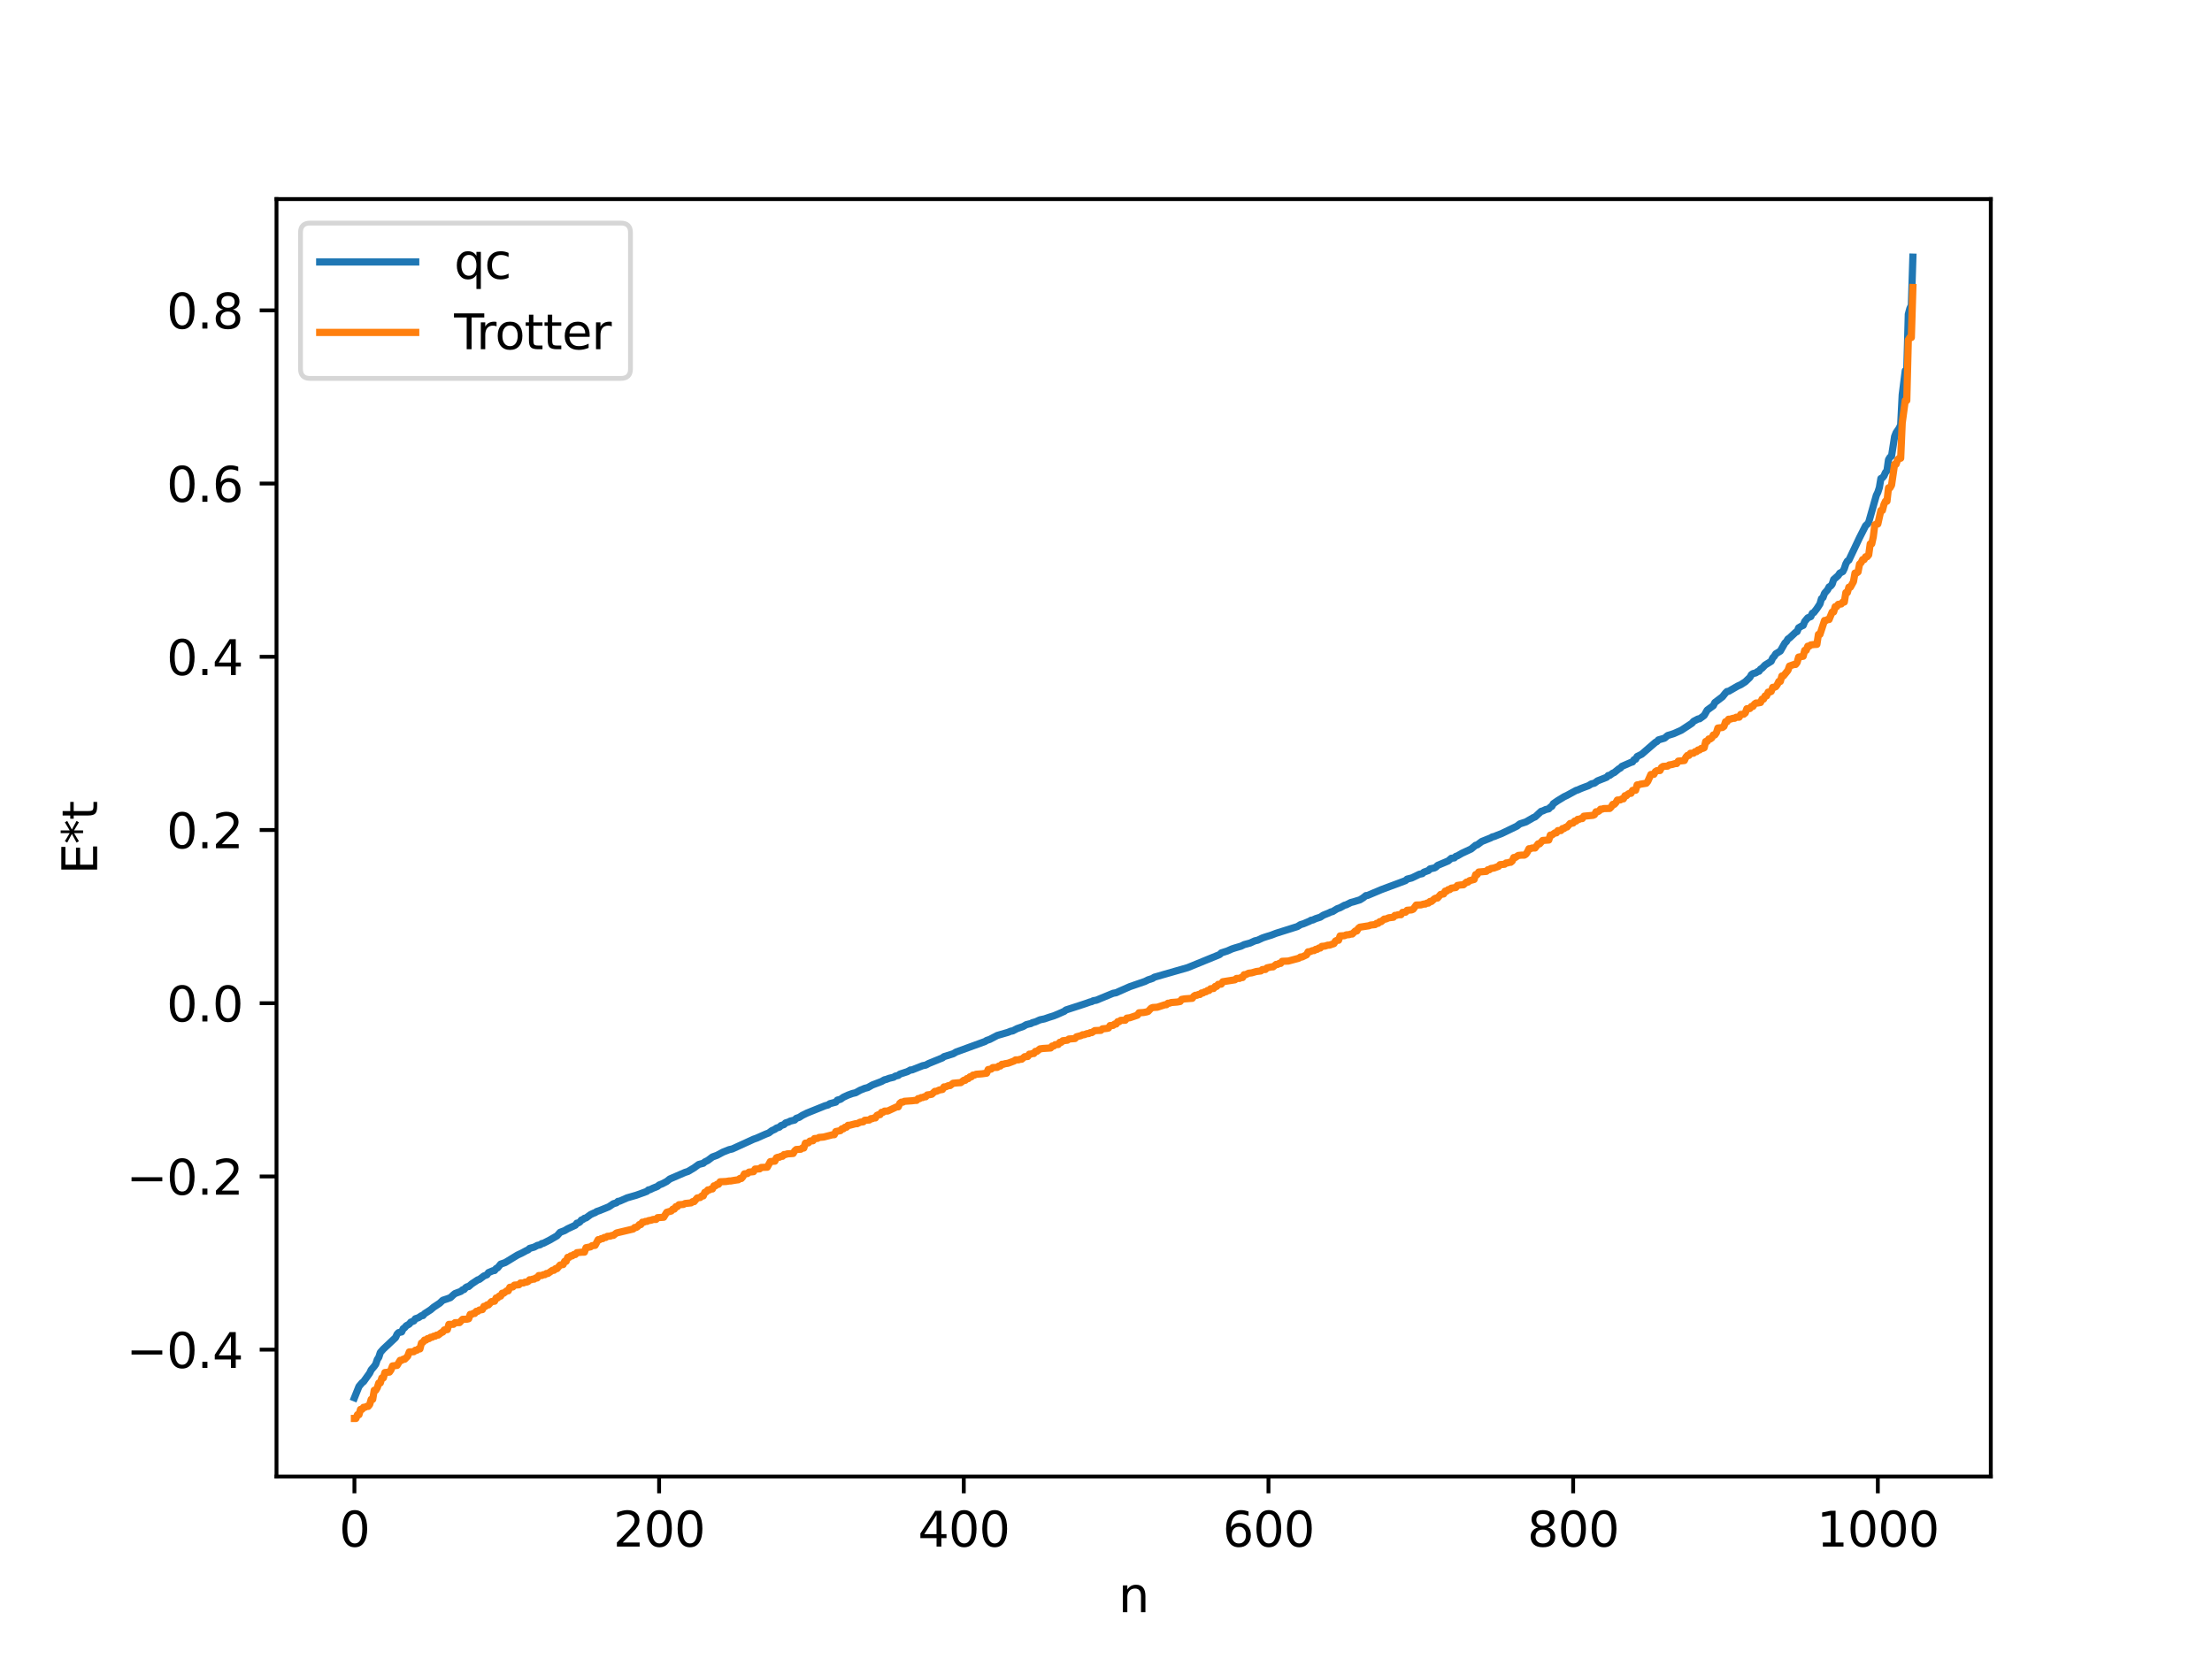 <?xml version="1.0" encoding="utf-8" standalone="no"?>
<!DOCTYPE svg PUBLIC "-//W3C//DTD SVG 1.1//EN"
  "http://www.w3.org/Graphics/SVG/1.1/DTD/svg11.dtd">
<svg xmlns:xlink="http://www.w3.org/1999/xlink" width="460.8pt" height="345.6pt" viewBox="0 0 460.8 345.6" xmlns="http://www.w3.org/2000/svg" version="1.1">
 <defs>
  <style type="text/css">*{stroke-linejoin: round; stroke-linecap: butt}</style>
 </defs>
 <g id="figure_1">
  <g id="patch_1">
   <path d="M 0 345.6 
L 460.8 345.6 
L 460.8 0 
L 0 0 
z
" style="fill: #ffffff"/>
  </g>
  <g id="axes_1">
   <g id="patch_2">
    <path d="M 57.6 307.584 
L 414.72 307.584 
L 414.72 41.472 
L 57.6 41.472 
z
" style="fill: #ffffff"/>
   </g>
   <g id="matplotlib.axis_1">
    <g id="xtick_1">
     <g id="line2d_1">
      <defs>
       <path id="m0232856389" d="M 0 0 
L 0 3.5 
" style="stroke: #000000; stroke-width: 0.8"/>
      </defs>
      <g>
       <use xlink:href="#m0232856389" x="73.833" y="307.584" style="stroke: #000000; stroke-width: 0.8"/>
      </g>
     </g>
     <g id="text_1">
      <!-- 0 -->
      <g transform="translate(70.651 322.182) scale(0.1 -0.1)">
       <defs>
        <path id="DejaVuSans-30" d="M 2034 4250 
Q 1547 4250 1301 3770 
Q 1056 3291 1056 2328 
Q 1056 1369 1301 889 
Q 1547 409 2034 409 
Q 2525 409 2770 889 
Q 3016 1369 3016 2328 
Q 3016 3291 2770 3770 
Q 2525 4250 2034 4250 
z
M 2034 4750 
Q 2819 4750 3233 4129 
Q 3647 3509 3647 2328 
Q 3647 1150 3233 529 
Q 2819 -91 2034 -91 
Q 1250 -91 836 529 
Q 422 1150 422 2328 
Q 422 3509 836 4129 
Q 1250 4750 2034 4750 
z
" transform="scale(0.016)"/>
       </defs>
       <use xlink:href="#DejaVuSans-30"/>
      </g>
     </g>
    </g>
    <g id="xtick_2">
     <g id="line2d_2">
      <g>
       <use xlink:href="#m0232856389" x="137.304" y="307.584" style="stroke: #000000; stroke-width: 0.8"/>
      </g>
     </g>
     <g id="text_2">
      <!-- 200 -->
      <g transform="translate(127.76 322.182) scale(0.1 -0.1)">
       <defs>
        <path id="DejaVuSans-32" d="M 1228 531 
L 3431 531 
L 3431 0 
L 469 0 
L 469 531 
Q 828 903 1448 1529 
Q 2069 2156 2228 2338 
Q 2531 2678 2651 2914 
Q 2772 3150 2772 3378 
Q 2772 3750 2511 3984 
Q 2250 4219 1831 4219 
Q 1534 4219 1204 4116 
Q 875 4013 500 3803 
L 500 4441 
Q 881 4594 1212 4672 
Q 1544 4750 1819 4750 
Q 2544 4750 2975 4387 
Q 3406 4025 3406 3419 
Q 3406 3131 3298 2873 
Q 3191 2616 2906 2266 
Q 2828 2175 2409 1742 
Q 1991 1309 1228 531 
z
" transform="scale(0.016)"/>
       </defs>
       <use xlink:href="#DejaVuSans-32"/>
       <use xlink:href="#DejaVuSans-30" x="63.623"/>
       <use xlink:href="#DejaVuSans-30" x="127.246"/>
      </g>
     </g>
    </g>
    <g id="xtick_3">
     <g id="line2d_3">
      <g>
       <use xlink:href="#m0232856389" x="200.775" y="307.584" style="stroke: #000000; stroke-width: 0.8"/>
      </g>
     </g>
     <g id="text_3">
      <!-- 400 -->
      <g transform="translate(191.231 322.182) scale(0.1 -0.1)">
       <defs>
        <path id="DejaVuSans-34" d="M 2419 4116 
L 825 1625 
L 2419 1625 
L 2419 4116 
z
M 2253 4666 
L 3047 4666 
L 3047 1625 
L 3713 1625 
L 3713 1100 
L 3047 1100 
L 3047 0 
L 2419 0 
L 2419 1100 
L 313 1100 
L 313 1709 
L 2253 4666 
z
" transform="scale(0.016)"/>
       </defs>
       <use xlink:href="#DejaVuSans-34"/>
       <use xlink:href="#DejaVuSans-30" x="63.623"/>
       <use xlink:href="#DejaVuSans-30" x="127.246"/>
      </g>
     </g>
    </g>
    <g id="xtick_4">
     <g id="line2d_4">
      <g>
       <use xlink:href="#m0232856389" x="264.246" y="307.584" style="stroke: #000000; stroke-width: 0.8"/>
      </g>
     </g>
     <g id="text_4">
      <!-- 600 -->
      <g transform="translate(254.702 322.182) scale(0.1 -0.1)">
       <defs>
        <path id="DejaVuSans-36" d="M 2113 2584 
Q 1688 2584 1439 2293 
Q 1191 2003 1191 1497 
Q 1191 994 1439 701 
Q 1688 409 2113 409 
Q 2538 409 2786 701 
Q 3034 994 3034 1497 
Q 3034 2003 2786 2293 
Q 2538 2584 2113 2584 
z
M 3366 4563 
L 3366 3988 
Q 3128 4100 2886 4159 
Q 2644 4219 2406 4219 
Q 1781 4219 1451 3797 
Q 1122 3375 1075 2522 
Q 1259 2794 1537 2939 
Q 1816 3084 2150 3084 
Q 2853 3084 3261 2657 
Q 3669 2231 3669 1497 
Q 3669 778 3244 343 
Q 2819 -91 2113 -91 
Q 1303 -91 875 529 
Q 447 1150 447 2328 
Q 447 3434 972 4092 
Q 1497 4750 2381 4750 
Q 2619 4750 2861 4703 
Q 3103 4656 3366 4563 
z
" transform="scale(0.016)"/>
       </defs>
       <use xlink:href="#DejaVuSans-36"/>
       <use xlink:href="#DejaVuSans-30" x="63.623"/>
       <use xlink:href="#DejaVuSans-30" x="127.246"/>
      </g>
     </g>
    </g>
    <g id="xtick_5">
     <g id="line2d_5">
      <g>
       <use xlink:href="#m0232856389" x="327.717" y="307.584" style="stroke: #000000; stroke-width: 0.8"/>
      </g>
     </g>
     <g id="text_5">
      <!-- 800 -->
      <g transform="translate(318.173 322.182) scale(0.1 -0.1)">
       <defs>
        <path id="DejaVuSans-38" d="M 2034 2216 
Q 1584 2216 1326 1975 
Q 1069 1734 1069 1313 
Q 1069 891 1326 650 
Q 1584 409 2034 409 
Q 2484 409 2743 651 
Q 3003 894 3003 1313 
Q 3003 1734 2745 1975 
Q 2488 2216 2034 2216 
z
M 1403 2484 
Q 997 2584 770 2862 
Q 544 3141 544 3541 
Q 544 4100 942 4425 
Q 1341 4750 2034 4750 
Q 2731 4750 3128 4425 
Q 3525 4100 3525 3541 
Q 3525 3141 3298 2862 
Q 3072 2584 2669 2484 
Q 3125 2378 3379 2068 
Q 3634 1759 3634 1313 
Q 3634 634 3220 271 
Q 2806 -91 2034 -91 
Q 1263 -91 848 271 
Q 434 634 434 1313 
Q 434 1759 690 2068 
Q 947 2378 1403 2484 
z
M 1172 3481 
Q 1172 3119 1398 2916 
Q 1625 2713 2034 2713 
Q 2441 2713 2670 2916 
Q 2900 3119 2900 3481 
Q 2900 3844 2670 4047 
Q 2441 4250 2034 4250 
Q 1625 4250 1398 4047 
Q 1172 3844 1172 3481 
z
" transform="scale(0.016)"/>
       </defs>
       <use xlink:href="#DejaVuSans-38"/>
       <use xlink:href="#DejaVuSans-30" x="63.623"/>
       <use xlink:href="#DejaVuSans-30" x="127.246"/>
      </g>
     </g>
    </g>
    <g id="xtick_6">
     <g id="line2d_6">
      <g>
       <use xlink:href="#m0232856389" x="391.188" y="307.584" style="stroke: #000000; stroke-width: 0.8"/>
      </g>
     </g>
     <g id="text_6">
      <!-- 1000 -->
      <g transform="translate(378.463 322.182) scale(0.1 -0.1)">
       <defs>
        <path id="DejaVuSans-31" d="M 794 531 
L 1825 531 
L 1825 4091 
L 703 3866 
L 703 4441 
L 1819 4666 
L 2450 4666 
L 2450 531 
L 3481 531 
L 3481 0 
L 794 0 
L 794 531 
z
" transform="scale(0.016)"/>
       </defs>
       <use xlink:href="#DejaVuSans-31"/>
       <use xlink:href="#DejaVuSans-30" x="63.623"/>
       <use xlink:href="#DejaVuSans-30" x="127.246"/>
       <use xlink:href="#DejaVuSans-30" x="190.869"/>
      </g>
     </g>
    </g>
    <g id="text_7">
     <!-- n -->
     <g transform="translate(232.991 335.861) scale(0.1 -0.1)">
      <defs>
       <path id="DejaVuSans-6e" d="M 3513 2113 
L 3513 0 
L 2938 0 
L 2938 2094 
Q 2938 2591 2744 2837 
Q 2550 3084 2163 3084 
Q 1697 3084 1428 2787 
Q 1159 2491 1159 1978 
L 1159 0 
L 581 0 
L 581 3500 
L 1159 3500 
L 1159 2956 
Q 1366 3272 1645 3428 
Q 1925 3584 2291 3584 
Q 2894 3584 3203 3211 
Q 3513 2838 3513 2113 
z
" transform="scale(0.016)"/>
      </defs>
      <use xlink:href="#DejaVuSans-6e"/>
     </g>
    </g>
   </g>
   <g id="matplotlib.axis_2">
    <g id="ytick_1">
     <g id="line2d_7">
      <defs>
       <path id="m1f03059f4c" d="M 0 0 
L -3.5 0 
" style="stroke: #000000; stroke-width: 0.8"/>
      </defs>
      <g>
       <use xlink:href="#m1f03059f4c" x="57.6" y="281.16" style="stroke: #000000; stroke-width: 0.8"/>
      </g>
     </g>
     <g id="text_8">
      <!-- −0.4 -->
      <g transform="translate(26.317 284.959) scale(0.1 -0.1)">
       <defs>
        <path id="DejaVuSans-2212" d="M 678 2272 
L 4684 2272 
L 4684 1741 
L 678 1741 
L 678 2272 
z
" transform="scale(0.016)"/>
        <path id="DejaVuSans-2e" d="M 684 794 
L 1344 794 
L 1344 0 
L 684 0 
L 684 794 
z
" transform="scale(0.016)"/>
       </defs>
       <use xlink:href="#DejaVuSans-2212"/>
       <use xlink:href="#DejaVuSans-30" x="83.789"/>
       <use xlink:href="#DejaVuSans-2e" x="147.412"/>
       <use xlink:href="#DejaVuSans-34" x="179.199"/>
      </g>
     </g>
    </g>
    <g id="ytick_2">
     <g id="line2d_8">
      <g>
       <use xlink:href="#m1f03059f4c" x="57.6" y="245.075" style="stroke: #000000; stroke-width: 0.8"/>
      </g>
     </g>
     <g id="text_9">
      <!-- −0.2 -->
      <g transform="translate(26.317 248.874) scale(0.1 -0.1)">
       <use xlink:href="#DejaVuSans-2212"/>
       <use xlink:href="#DejaVuSans-30" x="83.789"/>
       <use xlink:href="#DejaVuSans-2e" x="147.412"/>
       <use xlink:href="#DejaVuSans-32" x="179.199"/>
      </g>
     </g>
    </g>
    <g id="ytick_3">
     <g id="line2d_9">
      <g>
       <use xlink:href="#m1f03059f4c" x="57.6" y="208.99" style="stroke: #000000; stroke-width: 0.8"/>
      </g>
     </g>
     <g id="text_10">
      <!-- 0.0 -->
      <g transform="translate(34.697 212.79) scale(0.1 -0.1)">
       <use xlink:href="#DejaVuSans-30"/>
       <use xlink:href="#DejaVuSans-2e" x="63.623"/>
       <use xlink:href="#DejaVuSans-30" x="95.41"/>
      </g>
     </g>
    </g>
    <g id="ytick_4">
     <g id="line2d_10">
      <g>
       <use xlink:href="#m1f03059f4c" x="57.6" y="172.905" style="stroke: #000000; stroke-width: 0.8"/>
      </g>
     </g>
     <g id="text_11">
      <!-- 0.2 -->
      <g transform="translate(34.697 176.705) scale(0.1 -0.1)">
       <use xlink:href="#DejaVuSans-30"/>
       <use xlink:href="#DejaVuSans-2e" x="63.623"/>
       <use xlink:href="#DejaVuSans-32" x="95.41"/>
      </g>
     </g>
    </g>
    <g id="ytick_5">
     <g id="line2d_11">
      <g>
       <use xlink:href="#m1f03059f4c" x="57.6" y="136.821" style="stroke: #000000; stroke-width: 0.8"/>
      </g>
     </g>
     <g id="text_12">
      <!-- 0.4 -->
      <g transform="translate(34.697 140.62) scale(0.1 -0.1)">
       <use xlink:href="#DejaVuSans-30"/>
       <use xlink:href="#DejaVuSans-2e" x="63.623"/>
       <use xlink:href="#DejaVuSans-34" x="95.41"/>
      </g>
     </g>
    </g>
    <g id="ytick_6">
     <g id="line2d_12">
      <g>
       <use xlink:href="#m1f03059f4c" x="57.6" y="100.736" style="stroke: #000000; stroke-width: 0.8"/>
      </g>
     </g>
     <g id="text_13">
      <!-- 0.6 -->
      <g transform="translate(34.697 104.535) scale(0.1 -0.1)">
       <use xlink:href="#DejaVuSans-30"/>
       <use xlink:href="#DejaVuSans-2e" x="63.623"/>
       <use xlink:href="#DejaVuSans-36" x="95.41"/>
      </g>
     </g>
    </g>
    <g id="ytick_7">
     <g id="line2d_13">
      <g>
       <use xlink:href="#m1f03059f4c" x="57.6" y="64.651" style="stroke: #000000; stroke-width: 0.8"/>
      </g>
     </g>
     <g id="text_14">
      <!-- 0.8 -->
      <g transform="translate(34.697 68.45) scale(0.1 -0.1)">
       <use xlink:href="#DejaVuSans-30"/>
       <use xlink:href="#DejaVuSans-2e" x="63.623"/>
       <use xlink:href="#DejaVuSans-38" x="95.41"/>
      </g>
     </g>
    </g>
    <g id="text_15">
     <!-- E*t -->
     <g transform="translate(20.238 182.148) rotate(-90) scale(0.1 -0.1)">
      <defs>
       <path id="DejaVuSans-45" d="M 628 4666 
L 3578 4666 
L 3578 4134 
L 1259 4134 
L 1259 2753 
L 3481 2753 
L 3481 2222 
L 1259 2222 
L 1259 531 
L 3634 531 
L 3634 0 
L 628 0 
L 628 4666 
z
" transform="scale(0.016)"/>
       <path id="DejaVuSans-2a" d="M 3009 3897 
L 1888 3291 
L 3009 2681 
L 2828 2375 
L 1778 3009 
L 1778 1831 
L 1422 1831 
L 1422 3009 
L 372 2375 
L 191 2681 
L 1313 3291 
L 191 3897 
L 372 4206 
L 1422 3572 
L 1422 4750 
L 1778 4750 
L 1778 3572 
L 2828 4206 
L 3009 3897 
z
" transform="scale(0.016)"/>
       <path id="DejaVuSans-74" d="M 1172 4494 
L 1172 3500 
L 2356 3500 
L 2356 3053 
L 1172 3053 
L 1172 1153 
Q 1172 725 1289 603 
Q 1406 481 1766 481 
L 2356 481 
L 2356 0 
L 1766 0 
Q 1100 0 847 248 
Q 594 497 594 1153 
L 594 3053 
L 172 3053 
L 172 3500 
L 594 3500 
L 594 4494 
L 1172 4494 
z
" transform="scale(0.016)"/>
      </defs>
      <use xlink:href="#DejaVuSans-45"/>
      <use xlink:href="#DejaVuSans-2a" x="63.184"/>
      <use xlink:href="#DejaVuSans-74" x="113.184"/>
     </g>
    </g>
   </g>
   <g id="line2d_14">
    <path d="M 73.833 291.185 
L 74.785 288.817 
L 75.42 288.06 
L 75.737 287.823 
L 77.006 286.047 
L 77.324 285.375 
L 77.958 284.635 
L 78.276 284.179 
L 78.593 283.218 
L 78.91 282.746 
L 79.228 281.747 
L 79.862 281.03 
L 82.401 278.646 
L 82.719 277.934 
L 83.036 277.606 
L 83.671 277.463 
L 83.988 276.791 
L 84.305 276.581 
L 84.623 276.188 
L 85.258 275.83 
L 85.575 275.426 
L 86.21 275.174 
L 86.527 274.718 
L 87.162 274.511 
L 87.796 274.088 
L 88.114 274.057 
L 88.431 273.671 
L 89.7 272.857 
L 90.335 272.312 
L 91.605 271.472 
L 92.239 270.871 
L 93.191 270.557 
L 93.826 270.323 
L 94.461 269.733 
L 94.778 269.475 
L 96.048 268.999 
L 96.365 268.691 
L 96.682 268.631 
L 97 268.249 
L 97.317 268.049 
L 97.634 268.009 
L 98.269 267.456 
L 99.539 266.616 
L 99.856 266.524 
L 100.491 266.053 
L 100.808 265.805 
L 101.443 265.557 
L 101.76 265.108 
L 102.712 264.706 
L 103.029 264.673 
L 103.347 264.256 
L 103.664 264.111 
L 104.299 263.343 
L 105.251 263.013 
L 107.79 261.462 
L 108.742 261.015 
L 109.694 260.502 
L 110.011 260.38 
L 110.329 260.06 
L 111.281 259.795 
L 111.915 259.447 
L 112.55 259.299 
L 112.867 259.053 
L 113.185 258.999 
L 114.454 258.357 
L 116.041 257.44 
L 116.676 256.722 
L 117.628 256.356 
L 118.262 255.972 
L 119.849 255.239 
L 120.167 254.812 
L 120.484 254.755 
L 120.801 254.554 
L 121.119 254.144 
L 121.436 254.044 
L 121.753 253.788 
L 122.071 253.726 
L 123.023 253.026 
L 123.658 252.723 
L 123.975 252.616 
L 124.292 252.389 
L 124.927 252.174 
L 126.196 251.658 
L 126.831 251.396 
L 127.783 250.756 
L 128.418 250.571 
L 128.735 250.268 
L 129.053 250.236 
L 130.639 249.536 
L 132.543 248.987 
L 134.765 248.18 
L 135.082 247.879 
L 135.4 247.834 
L 136.034 247.523 
L 136.986 247.139 
L 137.304 246.858 
L 137.939 246.612 
L 138.891 246.118 
L 139.525 245.61 
L 142.699 244.235 
L 143.334 244.032 
L 144.603 243.273 
L 145.555 242.579 
L 146.507 242.33 
L 146.824 242.05 
L 147.459 241.739 
L 148.411 241.021 
L 149.363 240.673 
L 150.633 239.995 
L 151.902 239.492 
L 152.537 239.352 
L 156.98 237.32 
L 157.615 237.095 
L 159.519 236.255 
L 160.153 236.014 
L 160.788 235.534 
L 161.423 235.255 
L 161.74 235.007 
L 162.375 234.798 
L 162.692 234.482 
L 163.327 234.264 
L 163.644 233.93 
L 164.279 233.735 
L 164.596 233.555 
L 165.548 233.324 
L 165.866 232.978 
L 166.5 232.76 
L 167.135 232.35 
L 168.087 231.879 
L 171.896 230.343 
L 172.53 230.178 
L 172.848 229.92 
L 174.117 229.59 
L 174.434 229.173 
L 175.069 229.015 
L 175.704 228.568 
L 176.656 228.127 
L 177.608 227.783 
L 178.243 227.641 
L 179.195 227.107 
L 180.147 226.719 
L 180.781 226.558 
L 181.734 226.02 
L 183.638 225.292 
L 184.272 224.932 
L 184.59 224.876 
L 185.224 224.63 
L 186.177 224.403 
L 186.494 224.176 
L 187.129 224.032 
L 187.446 223.763 
L 189.033 223.242 
L 189.667 222.889 
L 189.985 222.885 
L 192.206 222.005 
L 192.841 221.879 
L 193.476 221.54 
L 196.332 220.376 
L 196.649 220.118 
L 198.553 219.524 
L 199.188 219.153 
L 205.218 216.955 
L 205.535 216.743 
L 206.17 216.533 
L 207.757 215.701 
L 209.978 215.057 
L 210.613 214.794 
L 210.93 214.772 
L 211.882 214.276 
L 213.152 213.832 
L 213.786 213.458 
L 214.421 213.295 
L 214.739 213.234 
L 215.056 213.048 
L 215.691 212.87 
L 216.643 212.452 
L 217.595 212.248 
L 218.547 211.917 
L 219.499 211.623 
L 220.451 211.232 
L 221.403 210.807 
L 221.72 210.673 
L 222.038 210.4 
L 225.529 209.268 
L 226.163 209.055 
L 227.115 208.716 
L 227.433 208.657 
L 227.75 208.467 
L 228.385 208.362 
L 231.876 206.919 
L 232.51 206.802 
L 233.145 206.515 
L 235.367 205.535 
L 238.54 204.439 
L 239.175 204.12 
L 240.127 203.811 
L 240.444 203.575 
L 247.426 201.569 
L 254.091 198.843 
L 254.408 198.512 
L 255.677 198.106 
L 256.629 197.683 
L 257.264 197.475 
L 258.534 197.101 
L 259.168 196.786 
L 260.438 196.443 
L 261.39 196.003 
L 262.024 195.854 
L 262.977 195.402 
L 263.611 195.184 
L 264.881 194.79 
L 265.833 194.421 
L 270.276 193.019 
L 270.91 192.623 
L 271.545 192.43 
L 272.815 191.892 
L 273.132 191.695 
L 273.449 191.665 
L 274.084 191.372 
L 275.036 191.066 
L 275.671 190.651 
L 276.94 190.134 
L 277.258 189.958 
L 277.575 189.918 
L 278.527 189.324 
L 279.162 189.096 
L 280.114 188.569 
L 280.431 188.497 
L 281.383 188.016 
L 282.018 187.85 
L 282.653 187.649 
L 283.287 187.458 
L 283.922 187.062 
L 284.557 186.565 
L 284.874 186.544 
L 287.73 185.337 
L 292.808 183.442 
L 293.125 183.139 
L 294.077 182.897 
L 294.712 182.598 
L 295.664 182.131 
L 296.299 181.992 
L 296.616 181.689 
L 297.568 181.349 
L 297.886 181.01 
L 298.838 180.798 
L 299.155 180.611 
L 299.472 180.285 
L 301.694 179.348 
L 302.329 178.801 
L 302.963 178.715 
L 303.281 178.398 
L 303.598 178.295 
L 304.55 177.751 
L 306.454 176.866 
L 307.406 176.081 
L 307.724 176.012 
L 308.676 175.299 
L 310.58 174.534 
L 310.897 174.331 
L 311.215 174.28 
L 311.849 174.017 
L 312.801 173.651 
L 315.975 172.118 
L 316.61 171.631 
L 317.879 171.22 
L 319.466 170.299 
L 319.783 170.188 
L 321.053 169.012 
L 321.37 168.938 
L 322.005 168.64 
L 322.639 168.493 
L 322.957 168.139 
L 323.274 167.983 
L 323.591 167.422 
L 324.543 166.766 
L 325.178 166.385 
L 325.813 165.988 
L 326.448 165.688 
L 328.352 164.649 
L 328.669 164.566 
L 329.304 164.279 
L 329.939 164.032 
L 330.891 163.681 
L 331.525 163.298 
L 332.16 163.144 
L 332.795 162.671 
L 334.699 161.917 
L 335.016 161.56 
L 335.334 161.524 
L 335.968 161.065 
L 336.286 160.938 
L 337.238 160.16 
L 337.555 160.015 
L 337.872 159.648 
L 339.777 158.813 
L 340.094 158.725 
L 340.411 158.244 
L 340.729 158.165 
L 341.046 157.594 
L 341.998 157.115 
L 344.854 154.643 
L 345.172 154.487 
L 345.489 154.133 
L 346.758 153.772 
L 347.393 153.227 
L 348.662 152.83 
L 350.249 152.124 
L 352.471 150.659 
L 352.788 150.273 
L 353.74 149.773 
L 354.058 149.738 
L 355.01 149.048 
L 355.644 147.926 
L 356.914 147.011 
L 357.231 146.356 
L 358.818 145.156 
L 359.453 144.36 
L 359.77 144.055 
L 360.087 144.018 
L 361.991 142.921 
L 362.626 142.636 
L 363.578 142.029 
L 364.53 141.114 
L 364.848 140.549 
L 365.165 140.328 
L 365.8 140.16 
L 366.117 139.908 
L 366.434 139.842 
L 366.752 139.386 
L 367.069 139.21 
L 367.704 138.544 
L 368.973 137.757 
L 369.291 137.042 
L 369.608 136.728 
L 369.925 136.206 
L 370.877 135.625 
L 371.829 133.948 
L 372.147 133.653 
L 372.464 133.111 
L 372.781 132.92 
L 374.051 131.722 
L 374.368 131.574 
L 374.686 130.787 
L 375.32 130.41 
L 375.638 130.281 
L 375.955 129.469 
L 376.59 128.707 
L 377.224 128.444 
L 377.542 127.745 
L 377.859 127.601 
L 378.494 126.779 
L 379.129 125.808 
L 379.446 124.714 
L 379.763 124.477 
L 380.081 123.599 
L 380.715 122.877 
L 381.033 122.265 
L 381.35 122.095 
L 381.667 121.697 
L 381.985 120.726 
L 382.937 119.89 
L 383.254 119.399 
L 383.889 119.064 
L 384.206 118.428 
L 384.524 117.461 
L 384.841 116.892 
L 385.158 116.688 
L 387.38 111.997 
L 388.649 109.494 
L 388.967 109.237 
L 389.284 108.797 
L 390.871 103.198 
L 391.188 102.549 
L 391.505 101.574 
L 391.823 99.681 
L 392.14 99.53 
L 392.458 99.152 
L 392.775 98.433 
L 393.092 98.053 
L 393.41 95.76 
L 393.727 95.244 
L 394.044 95.011 
L 394.679 90.941 
L 394.996 90.129 
L 395.631 89.202 
L 395.948 88.516 
L 396.266 82.238 
L 396.9 77.215 
L 397.218 77.052 
L 397.535 65.463 
L 397.853 64.292 
L 398.17 63.595 
L 398.487 53.568 
L 398.487 53.568 
" clip-path="url(#p4e66e95ba6)" style="fill: none; stroke: #1f77b4; stroke-width: 1.5; stroke-linecap: square"/>
   </g>
   <g id="line2d_15">
    <path d="M 73.833 295.488 
L 74.15 295.488 
L 74.467 294.709 
L 74.785 294.709 
L 75.102 293.6 
L 75.42 293.6 
L 75.737 293.163 
L 76.054 293.163 
L 76.372 292.979 
L 76.689 292.979 
L 77.006 292.597 
L 77.324 291.513 
L 77.641 291.513 
L 77.958 289.623 
L 78.276 289.623 
L 78.593 289.087 
L 78.91 288.097 
L 79.228 288.097 
L 79.545 287.049 
L 79.862 287.049 
L 80.18 285.921 
L 81.132 285.834 
L 81.449 285.375 
L 81.767 284.543 
L 82.719 284.438 
L 83.353 283.382 
L 83.671 283.382 
L 83.988 283.15 
L 84.305 283.15 
L 84.94 282.507 
L 85.258 281.632 
L 86.21 281.584 
L 86.527 281.277 
L 86.844 281.277 
L 87.162 281.006 
L 87.479 281.006 
L 87.796 279.775 
L 88.114 279.611 
L 88.431 279.159 
L 88.748 279.159 
L 89.066 278.853 
L 89.383 278.853 
L 89.7 278.575 
L 90.018 278.575 
L 90.335 278.352 
L 90.653 278.352 
L 90.97 278.123 
L 91.287 278.123 
L 91.922 277.624 
L 92.239 277.491 
L 92.557 277.045 
L 93.191 276.984 
L 93.509 275.893 
L 94.461 275.878 
L 94.778 275.542 
L 95.73 275.52 
L 96.365 274.838 
L 97.317 274.806 
L 97.634 274.721 
L 97.952 273.812 
L 98.269 273.812 
L 98.586 273.612 
L 98.904 273.612 
L 99.221 273.171 
L 99.539 273.171 
L 99.856 272.906 
L 100.491 272.81 
L 100.808 272.142 
L 101.125 272.142 
L 101.443 271.84 
L 101.76 271.84 
L 102.395 271.147 
L 103.029 271.069 
L 103.347 270.388 
L 103.664 270.388 
L 103.981 270.005 
L 104.299 270.005 
L 104.616 269.401 
L 104.934 269.401 
L 105.568 268.899 
L 105.886 268.899 
L 106.203 268.171 
L 106.838 268.088 
L 107.155 267.716 
L 108.107 267.643 
L 108.424 267.27 
L 109.059 267.257 
L 109.377 267.09 
L 109.694 267.09 
L 110.011 266.956 
L 110.329 266.596 
L 110.646 266.596 
L 110.963 266.468 
L 111.281 266.468 
L 111.598 266.223 
L 111.915 266.223 
L 112.233 265.722 
L 112.867 265.711 
L 113.185 265.539 
L 113.502 265.539 
L 113.82 265.294 
L 114.137 265.294 
L 115.089 264.624 
L 115.406 264.624 
L 115.724 264.281 
L 116.041 264.281 
L 116.676 263.528 
L 117.31 263.433 
L 117.628 262.76 
L 117.945 262.76 
L 118.262 261.925 
L 118.58 261.925 
L 118.897 261.617 
L 119.215 261.617 
L 119.532 261.342 
L 119.849 261.342 
L 120.167 260.961 
L 121.119 260.858 
L 121.753 260.841 
L 122.071 259.924 
L 123.023 259.743 
L 123.34 259.495 
L 123.975 259.43 
L 124.61 258.243 
L 124.927 258.243 
L 125.244 258.029 
L 125.562 258.029 
L 125.879 257.787 
L 126.196 257.787 
L 126.514 257.553 
L 127.148 257.506 
L 127.466 257.356 
L 127.783 257.356 
L 128.418 256.853 
L 131.909 256.024 
L 132.226 255.703 
L 132.543 255.703 
L 132.861 255.488 
L 133.178 255.102 
L 133.496 255.102 
L 133.813 254.603 
L 134.13 254.603 
L 134.448 254.444 
L 134.765 254.444 
L 135.082 254.282 
L 135.717 254.171 
L 136.034 254.037 
L 136.669 254.029 
L 136.986 253.66 
L 138.256 253.577 
L 138.891 252.539 
L 139.843 252.275 
L 140.16 251.882 
L 140.477 251.882 
L 140.795 251.364 
L 141.112 251.364 
L 141.429 250.968 
L 142.381 250.902 
L 142.699 250.711 
L 143.968 250.581 
L 144.286 250.32 
L 144.603 250.32 
L 145.238 249.561 
L 145.872 249.461 
L 146.19 249.134 
L 146.507 249.134 
L 146.824 248.382 
L 147.142 248.279 
L 147.459 247.884 
L 147.777 247.884 
L 148.094 247.685 
L 148.411 247.685 
L 148.729 247.026 
L 149.046 247.026 
L 149.363 246.71 
L 149.681 246.71 
L 149.998 246.187 
L 151.267 246.127 
L 151.902 246.018 
L 152.22 246.018 
L 152.854 245.905 
L 153.489 245.806 
L 153.806 245.77 
L 154.124 245.501 
L 154.441 245.501 
L 154.758 245.136 
L 155.076 244.534 
L 155.71 244.472 
L 156.028 244.172 
L 156.98 244.078 
L 157.297 243.538 
L 158.249 243.5 
L 158.567 243.203 
L 159.836 243.149 
L 160.471 241.987 
L 161.105 241.91 
L 161.423 241.891 
L 161.74 241.194 
L 162.058 241.072 
L 162.375 241.072 
L 162.692 240.874 
L 163.01 240.874 
L 163.327 240.514 
L 163.644 240.514 
L 163.962 240.379 
L 165.231 240.291 
L 165.548 239.75 
L 165.866 239.463 
L 166.818 239.404 
L 167.135 239.156 
L 167.453 239.156 
L 167.77 238.139 
L 168.405 238.08 
L 168.722 237.7 
L 169.357 237.638 
L 169.674 237.182 
L 170.309 237.151 
L 170.626 236.949 
L 171.578 236.866 
L 173.482 236.378 
L 173.8 236.378 
L 174.117 235.719 
L 175.069 235.535 
L 175.386 235.153 
L 175.704 235.153 
L 176.021 234.823 
L 176.339 234.823 
L 176.656 234.42 
L 176.973 234.42 
L 178.243 234.087 
L 178.56 234.087 
L 179.195 233.766 
L 179.829 233.697 
L 180.147 233.371 
L 181.099 233.319 
L 181.416 233.035 
L 181.734 233.035 
L 182.051 232.884 
L 182.368 232.884 
L 182.686 232.349 
L 183.003 232.211 
L 183.32 232.211 
L 183.638 231.713 
L 183.955 231.713 
L 184.272 231.46 
L 184.907 231.456 
L 186.811 230.571 
L 187.129 230.571 
L 187.446 229.842 
L 187.763 229.598 
L 188.081 229.598 
L 188.398 229.419 
L 189.985 229.311 
L 190.62 229.233 
L 190.937 229.233 
L 191.254 228.864 
L 191.572 228.864 
L 191.889 228.646 
L 192.206 228.646 
L 192.524 228.481 
L 192.841 228.481 
L 193.158 228.099 
L 193.793 228.015 
L 194.11 227.951 
L 194.745 227.351 
L 195.062 227.351 
L 195.697 227.059 
L 196.332 226.957 
L 196.649 226.423 
L 196.967 226.423 
L 197.601 226.145 
L 197.919 226.145 
L 198.553 225.662 
L 199.505 225.574 
L 200.14 225.534 
L 200.775 225.043 
L 201.092 225.043 
L 201.41 224.69 
L 201.727 224.69 
L 202.044 224.319 
L 202.362 224.319 
L 202.679 223.964 
L 202.996 223.964 
L 203.314 223.794 
L 204.583 223.694 
L 205.535 223.564 
L 205.853 222.806 
L 206.487 222.716 
L 206.805 222.395 
L 207.757 222.353 
L 208.074 222.074 
L 208.391 222.074 
L 208.709 221.712 
L 209.026 221.712 
L 209.343 221.592 
L 209.978 221.497 
L 211.248 221.026 
L 211.565 220.793 
L 212.2 220.786 
L 212.517 220.655 
L 212.834 220.655 
L 213.469 220.125 
L 214.104 220.085 
L 214.421 219.598 
L 214.739 219.598 
L 215.056 219.469 
L 215.373 219.469 
L 215.691 219.019 
L 216.008 219.019 
L 216.643 218.501 
L 217.277 218.416 
L 218.864 218.314 
L 219.181 217.914 
L 219.499 217.914 
L 219.816 217.624 
L 220.451 217.589 
L 220.768 217.13 
L 221.086 217.13 
L 221.403 216.803 
L 222.355 216.697 
L 222.672 216.445 
L 223.942 216.345 
L 224.259 215.981 
L 225.211 215.736 
L 225.529 215.551 
L 225.846 215.551 
L 226.481 215.31 
L 226.798 215.31 
L 227.115 215.116 
L 227.433 215.116 
L 228.067 214.694 
L 229.337 214.64 
L 229.654 214.329 
L 230.606 214.231 
L 230.924 214.159 
L 231.241 213.641 
L 231.876 213.61 
L 232.193 213.329 
L 232.51 213.329 
L 232.828 212.836 
L 233.145 212.836 
L 233.462 212.554 
L 234.415 212.534 
L 234.732 212.098 
L 235.367 212.016 
L 236.953 211.476 
L 237.271 210.985 
L 238.223 210.92 
L 238.858 210.802 
L 239.175 210.696 
L 239.81 210.018 
L 240.127 209.886 
L 241.079 209.826 
L 242.666 209.312 
L 242.983 209.3 
L 243.3 208.995 
L 243.618 208.995 
L 243.935 208.849 
L 245.205 208.749 
L 245.839 208.634 
L 246.157 208.195 
L 246.791 208.083 
L 248.378 207.965 
L 248.696 207.525 
L 249.013 207.335 
L 249.33 207.335 
L 249.648 207.173 
L 249.965 207.173 
L 250.282 206.854 
L 250.6 206.854 
L 250.917 206.636 
L 251.234 206.597 
L 251.552 206.337 
L 251.869 206.337 
L 252.186 205.973 
L 252.821 205.921 
L 253.139 205.49 
L 253.456 205.49 
L 253.773 205.061 
L 254.408 205.012 
L 254.725 204.515 
L 257.264 204.111 
L 257.581 203.827 
L 258.216 203.821 
L 258.534 203.641 
L 258.851 203.641 
L 259.168 203.048 
L 259.486 203.048 
L 260.12 202.736 
L 260.755 202.661 
L 261.707 202.384 
L 262.659 202.265 
L 262.977 201.973 
L 263.611 201.96 
L 263.929 201.623 
L 264.881 201.42 
L 265.198 201.42 
L 265.833 200.904 
L 266.15 200.904 
L 266.467 200.694 
L 266.785 200.694 
L 267.102 200.258 
L 268.372 200.207 
L 270.593 199.611 
L 270.91 199.361 
L 271.228 199.361 
L 272.18 198.907 
L 272.497 198.284 
L 272.815 198.284 
L 273.449 198.02 
L 273.767 198.02 
L 274.084 197.765 
L 274.401 197.765 
L 274.719 197.499 
L 275.036 197.499 
L 275.353 197.142 
L 275.988 197.092 
L 276.623 196.889 
L 276.94 196.889 
L 277.892 196.57 
L 278.21 196.025 
L 278.527 195.878 
L 278.844 195.878 
L 279.162 194.973 
L 280.114 194.919 
L 280.431 194.749 
L 281.066 194.699 
L 281.383 194.578 
L 281.7 194.578 
L 282.335 193.942 
L 282.653 193.942 
L 282.97 193.392 
L 283.287 193.149 
L 285.191 192.851 
L 285.509 192.708 
L 286.461 192.609 
L 286.778 192.349 
L 287.096 192.349 
L 287.413 191.998 
L 287.73 191.998 
L 288.365 191.458 
L 288.682 191.458 
L 289.317 191.189 
L 290.269 191.079 
L 290.586 190.694 
L 290.904 190.694 
L 291.221 190.559 
L 291.856 190.553 
L 292.173 190.06 
L 292.808 190.026 
L 293.125 189.63 
L 294.077 189.545 
L 294.395 189.399 
L 295.029 188.534 
L 295.981 188.509 
L 296.616 188.329 
L 296.934 188.329 
L 297.251 188.133 
L 297.568 188.133 
L 297.886 187.791 
L 298.203 187.791 
L 298.838 187.223 
L 299.155 187.077 
L 299.472 187.077 
L 300.107 186.327 
L 300.742 186.224 
L 301.059 185.638 
L 301.377 185.638 
L 301.694 185.323 
L 302.011 185.323 
L 302.329 185.023 
L 303.281 184.88 
L 303.598 184.459 
L 304.233 184.357 
L 304.867 184.314 
L 305.502 183.757 
L 305.82 183.757 
L 306.137 183.458 
L 307.089 183.206 
L 307.406 182.193 
L 307.724 182.193 
L 308.041 181.658 
L 309.628 181.524 
L 309.945 181.187 
L 310.262 181.187 
L 310.58 180.923 
L 311.215 180.826 
L 312.167 180.482 
L 312.484 180.121 
L 313.436 180.037 
L 313.753 179.765 
L 314.071 179.765 
L 314.388 179.634 
L 314.705 179.634 
L 315.023 179.368 
L 315.34 178.637 
L 315.658 178.637 
L 316.292 178.204 
L 316.927 178.141 
L 317.562 178.132 
L 317.879 177.93 
L 318.196 177.466 
L 318.514 176.801 
L 318.831 176.801 
L 319.148 176.654 
L 319.783 176.651 
L 320.418 175.79 
L 320.735 175.79 
L 321.37 175.079 
L 322.639 174.995 
L 322.957 173.968 
L 323.274 173.968 
L 323.909 173.503 
L 324.226 173.503 
L 324.543 173.024 
L 325.178 173.021 
L 325.496 172.608 
L 325.813 172.608 
L 326.13 172.338 
L 326.448 172.278 
L 327.082 171.554 
L 327.717 171.455 
L 328.034 171.045 
L 328.352 171.045 
L 328.669 170.677 
L 328.986 170.677 
L 329.304 170.522 
L 329.621 170.522 
L 329.939 170.028 
L 331.843 169.847 
L 332.16 169.715 
L 332.477 169.106 
L 332.795 169.106 
L 333.112 168.944 
L 333.429 168.565 
L 333.747 168.565 
L 334.064 168.442 
L 335.334 168.414 
L 335.651 168.103 
L 335.968 167.562 
L 336.286 167.562 
L 336.603 167.229 
L 336.92 166.666 
L 337.555 166.63 
L 337.872 166.417 
L 338.19 166.417 
L 338.507 165.763 
L 338.824 165.763 
L 339.142 165.423 
L 339.459 165.264 
L 339.777 165.264 
L 340.094 164.648 
L 340.729 164.622 
L 341.046 163.509 
L 341.363 163.509 
L 341.681 163.368 
L 342.315 163.268 
L 342.95 163.163 
L 343.267 162.771 
L 343.902 161.339 
L 344.537 161.307 
L 344.854 160.732 
L 345.172 160.538 
L 345.806 160.513 
L 346.124 159.873 
L 346.441 159.659 
L 347.393 159.596 
L 347.71 159.353 
L 348.345 159.256 
L 348.98 159.059 
L 349.297 159.059 
L 349.615 158.553 
L 350.249 158.499 
L 350.884 158.432 
L 351.201 157.74 
L 351.519 157.369 
L 351.836 157.369 
L 352.153 156.921 
L 352.788 156.906 
L 353.105 156.586 
L 353.423 156.586 
L 353.74 156.231 
L 354.058 156.231 
L 354.375 155.922 
L 354.692 155.922 
L 355.01 155.775 
L 355.327 154.464 
L 355.644 154.464 
L 355.962 153.942 
L 356.279 153.942 
L 356.596 153.709 
L 356.914 153.107 
L 357.231 153.107 
L 357.548 152.657 
L 357.866 151.665 
L 358.818 151.546 
L 359.135 151.313 
L 359.453 150.354 
L 359.77 150.354 
L 360.087 149.827 
L 360.405 149.827 
L 361.039 149.63 
L 361.357 149.63 
L 361.674 149.407 
L 362.309 149.403 
L 362.626 148.822 
L 363.261 148.785 
L 363.578 148.518 
L 363.896 147.641 
L 364.53 147.601 
L 364.848 147.166 
L 365.165 147.166 
L 365.482 146.677 
L 365.8 146.452 
L 366.117 146.452 
L 366.752 146.34 
L 367.069 145.639 
L 367.386 145.639 
L 367.704 144.963 
L 368.021 144.963 
L 368.339 144.181 
L 368.656 144.181 
L 368.973 144.046 
L 369.291 143.184 
L 369.608 143.184 
L 369.925 143.051 
L 370.243 142.615 
L 370.56 141.956 
L 370.877 141.956 
L 371.195 140.82 
L 371.512 140.82 
L 372.464 139.645 
L 372.781 138.751 
L 373.734 138.42 
L 374.051 138.42 
L 374.368 138.018 
L 374.686 136.882 
L 375.638 136.711 
L 375.955 135.472 
L 376.272 135.472 
L 376.59 134.616 
L 376.907 134.616 
L 377.224 134.349 
L 377.859 134.268 
L 378.494 134.231 
L 378.811 132.158 
L 379.129 132.158 
L 380.081 129.26 
L 380.398 129.26 
L 380.715 129.055 
L 381.033 129.055 
L 381.667 127.501 
L 381.985 127.474 
L 382.302 126.375 
L 382.62 126.375 
L 382.937 125.897 
L 383.572 125.816 
L 383.889 125.417 
L 384.206 125.417 
L 384.524 123.444 
L 384.841 123.444 
L 385.158 122.317 
L 385.476 122.317 
L 386.11 121.166 
L 386.428 119.376 
L 386.745 119.376 
L 387.062 119.155 
L 387.38 117.507 
L 387.697 117.223 
L 388.015 116.574 
L 388.332 116.574 
L 388.649 115.974 
L 388.967 115.974 
L 389.284 115.589 
L 389.601 113.291 
L 389.919 113.291 
L 390.236 111.851 
L 390.553 109.349 
L 390.871 109.154 
L 391.188 109.154 
L 391.823 106.333 
L 392.14 106.333 
L 392.458 105.095 
L 392.775 104.415 
L 393.092 104.415 
L 393.41 101.62 
L 393.727 101.62 
L 394.044 101.06 
L 394.679 96.703 
L 394.996 96.703 
L 395.314 95.745 
L 395.631 95.459 
L 395.948 95.459 
L 396.266 88.118 
L 396.9 83.436 
L 397.218 83.436 
L 397.535 70.818 
L 397.853 70.31 
L 398.17 70.31 
L 398.487 59.895 
L 398.487 59.895 
" clip-path="url(#p4e66e95ba6)" style="fill: none; stroke: #ff7f0e; stroke-width: 1.5; stroke-linecap: square"/>
   </g>
   <g id="patch_3">
    <path d="M 57.6 307.584 
L 57.6 41.472 
" style="fill: none; stroke: #000000; stroke-width: 0.8; stroke-linejoin: miter; stroke-linecap: square"/>
   </g>
   <g id="patch_4">
    <path d="M 414.72 307.584 
L 414.72 41.472 
" style="fill: none; stroke: #000000; stroke-width: 0.8; stroke-linejoin: miter; stroke-linecap: square"/>
   </g>
   <g id="patch_5">
    <path d="M 57.6 307.584 
L 414.72 307.584 
" style="fill: none; stroke: #000000; stroke-width: 0.8; stroke-linejoin: miter; stroke-linecap: square"/>
   </g>
   <g id="patch_6">
    <path d="M 57.6 41.472 
L 414.72 41.472 
" style="fill: none; stroke: #000000; stroke-width: 0.8; stroke-linejoin: miter; stroke-linecap: square"/>
   </g>
   <g id="legend_1">
    <g id="patch_7">
     <path d="M 64.6 78.828 
L 129.342 78.828 
Q 131.342 78.828 131.342 76.828 
L 131.342 48.472 
Q 131.342 46.472 129.342 46.472 
L 64.6 46.472 
Q 62.6 46.472 62.6 48.472 
L 62.6 76.828 
Q 62.6 78.828 64.6 78.828 
z
" style="fill: #ffffff; opacity: 0.8; stroke: #cccccc; stroke-linejoin: miter"/>
    </g>
    <g id="line2d_16">
     <path d="M 66.6 54.57 
L 76.6 54.57 
L 86.6 54.57 
" style="fill: none; stroke: #1f77b4; stroke-width: 1.5; stroke-linecap: square"/>
    </g>
    <g id="text_16">
     <!-- qc -->
     <g transform="translate(94.6 58.07) scale(0.1 -0.1)">
      <defs>
       <path id="DejaVuSans-71" d="M 947 1747 
Q 947 1113 1208 752 
Q 1469 391 1925 391 
Q 2381 391 2643 752 
Q 2906 1113 2906 1747 
Q 2906 2381 2643 2742 
Q 2381 3103 1925 3103 
Q 1469 3103 1208 2742 
Q 947 2381 947 1747 
z
M 2906 525 
Q 2725 213 2448 61 
Q 2172 -91 1784 -91 
Q 1150 -91 751 415 
Q 353 922 353 1747 
Q 353 2572 751 3078 
Q 1150 3584 1784 3584 
Q 2172 3584 2448 3432 
Q 2725 3281 2906 2969 
L 2906 3500 
L 3481 3500 
L 3481 -1331 
L 2906 -1331 
L 2906 525 
z
" transform="scale(0.016)"/>
       <path id="DejaVuSans-63" d="M 3122 3366 
L 3122 2828 
Q 2878 2963 2633 3030 
Q 2388 3097 2138 3097 
Q 1578 3097 1268 2742 
Q 959 2388 959 1747 
Q 959 1106 1268 751 
Q 1578 397 2138 397 
Q 2388 397 2633 464 
Q 2878 531 3122 666 
L 3122 134 
Q 2881 22 2623 -34 
Q 2366 -91 2075 -91 
Q 1284 -91 818 406 
Q 353 903 353 1747 
Q 353 2603 823 3093 
Q 1294 3584 2113 3584 
Q 2378 3584 2631 3529 
Q 2884 3475 3122 3366 
z
" transform="scale(0.016)"/>
      </defs>
      <use xlink:href="#DejaVuSans-71"/>
      <use xlink:href="#DejaVuSans-63" x="63.477"/>
     </g>
    </g>
    <g id="line2d_17">
     <path d="M 66.6 69.249 
L 76.6 69.249 
L 86.6 69.249 
" style="fill: none; stroke: #ff7f0e; stroke-width: 1.5; stroke-linecap: square"/>
    </g>
    <g id="text_17">
     <!-- Trotter -->
     <g transform="translate(94.6 72.749) scale(0.1 -0.1)">
      <defs>
       <path id="DejaVuSans-54" d="M -19 4666 
L 3928 4666 
L 3928 4134 
L 2272 4134 
L 2272 0 
L 1638 0 
L 1638 4134 
L -19 4134 
L -19 4666 
z
" transform="scale(0.016)"/>
       <path id="DejaVuSans-72" d="M 2631 2963 
Q 2534 3019 2420 3045 
Q 2306 3072 2169 3072 
Q 1681 3072 1420 2755 
Q 1159 2438 1159 1844 
L 1159 0 
L 581 0 
L 581 3500 
L 1159 3500 
L 1159 2956 
Q 1341 3275 1631 3429 
Q 1922 3584 2338 3584 
Q 2397 3584 2469 3576 
Q 2541 3569 2628 3553 
L 2631 2963 
z
" transform="scale(0.016)"/>
       <path id="DejaVuSans-6f" d="M 1959 3097 
Q 1497 3097 1228 2736 
Q 959 2375 959 1747 
Q 959 1119 1226 758 
Q 1494 397 1959 397 
Q 2419 397 2687 759 
Q 2956 1122 2956 1747 
Q 2956 2369 2687 2733 
Q 2419 3097 1959 3097 
z
M 1959 3584 
Q 2709 3584 3137 3096 
Q 3566 2609 3566 1747 
Q 3566 888 3137 398 
Q 2709 -91 1959 -91 
Q 1206 -91 779 398 
Q 353 888 353 1747 
Q 353 2609 779 3096 
Q 1206 3584 1959 3584 
z
" transform="scale(0.016)"/>
       <path id="DejaVuSans-65" d="M 3597 1894 
L 3597 1613 
L 953 1613 
Q 991 1019 1311 708 
Q 1631 397 2203 397 
Q 2534 397 2845 478 
Q 3156 559 3463 722 
L 3463 178 
Q 3153 47 2828 -22 
Q 2503 -91 2169 -91 
Q 1331 -91 842 396 
Q 353 884 353 1716 
Q 353 2575 817 3079 
Q 1281 3584 2069 3584 
Q 2775 3584 3186 3129 
Q 3597 2675 3597 1894 
z
M 3022 2063 
Q 3016 2534 2758 2815 
Q 2500 3097 2075 3097 
Q 1594 3097 1305 2825 
Q 1016 2553 972 2059 
L 3022 2063 
z
" transform="scale(0.016)"/>
      </defs>
      <use xlink:href="#DejaVuSans-54"/>
      <use xlink:href="#DejaVuSans-72" x="46.334"/>
      <use xlink:href="#DejaVuSans-6f" x="85.197"/>
      <use xlink:href="#DejaVuSans-74" x="146.379"/>
      <use xlink:href="#DejaVuSans-74" x="185.588"/>
      <use xlink:href="#DejaVuSans-65" x="224.797"/>
      <use xlink:href="#DejaVuSans-72" x="286.32"/>
     </g>
    </g>
   </g>
  </g>
 </g>
 <defs>
  <clipPath id="p4e66e95ba6">
   <rect x="57.6" y="41.472" width="357.12" height="266.112"/>
  </clipPath>
 </defs>
</svg>
